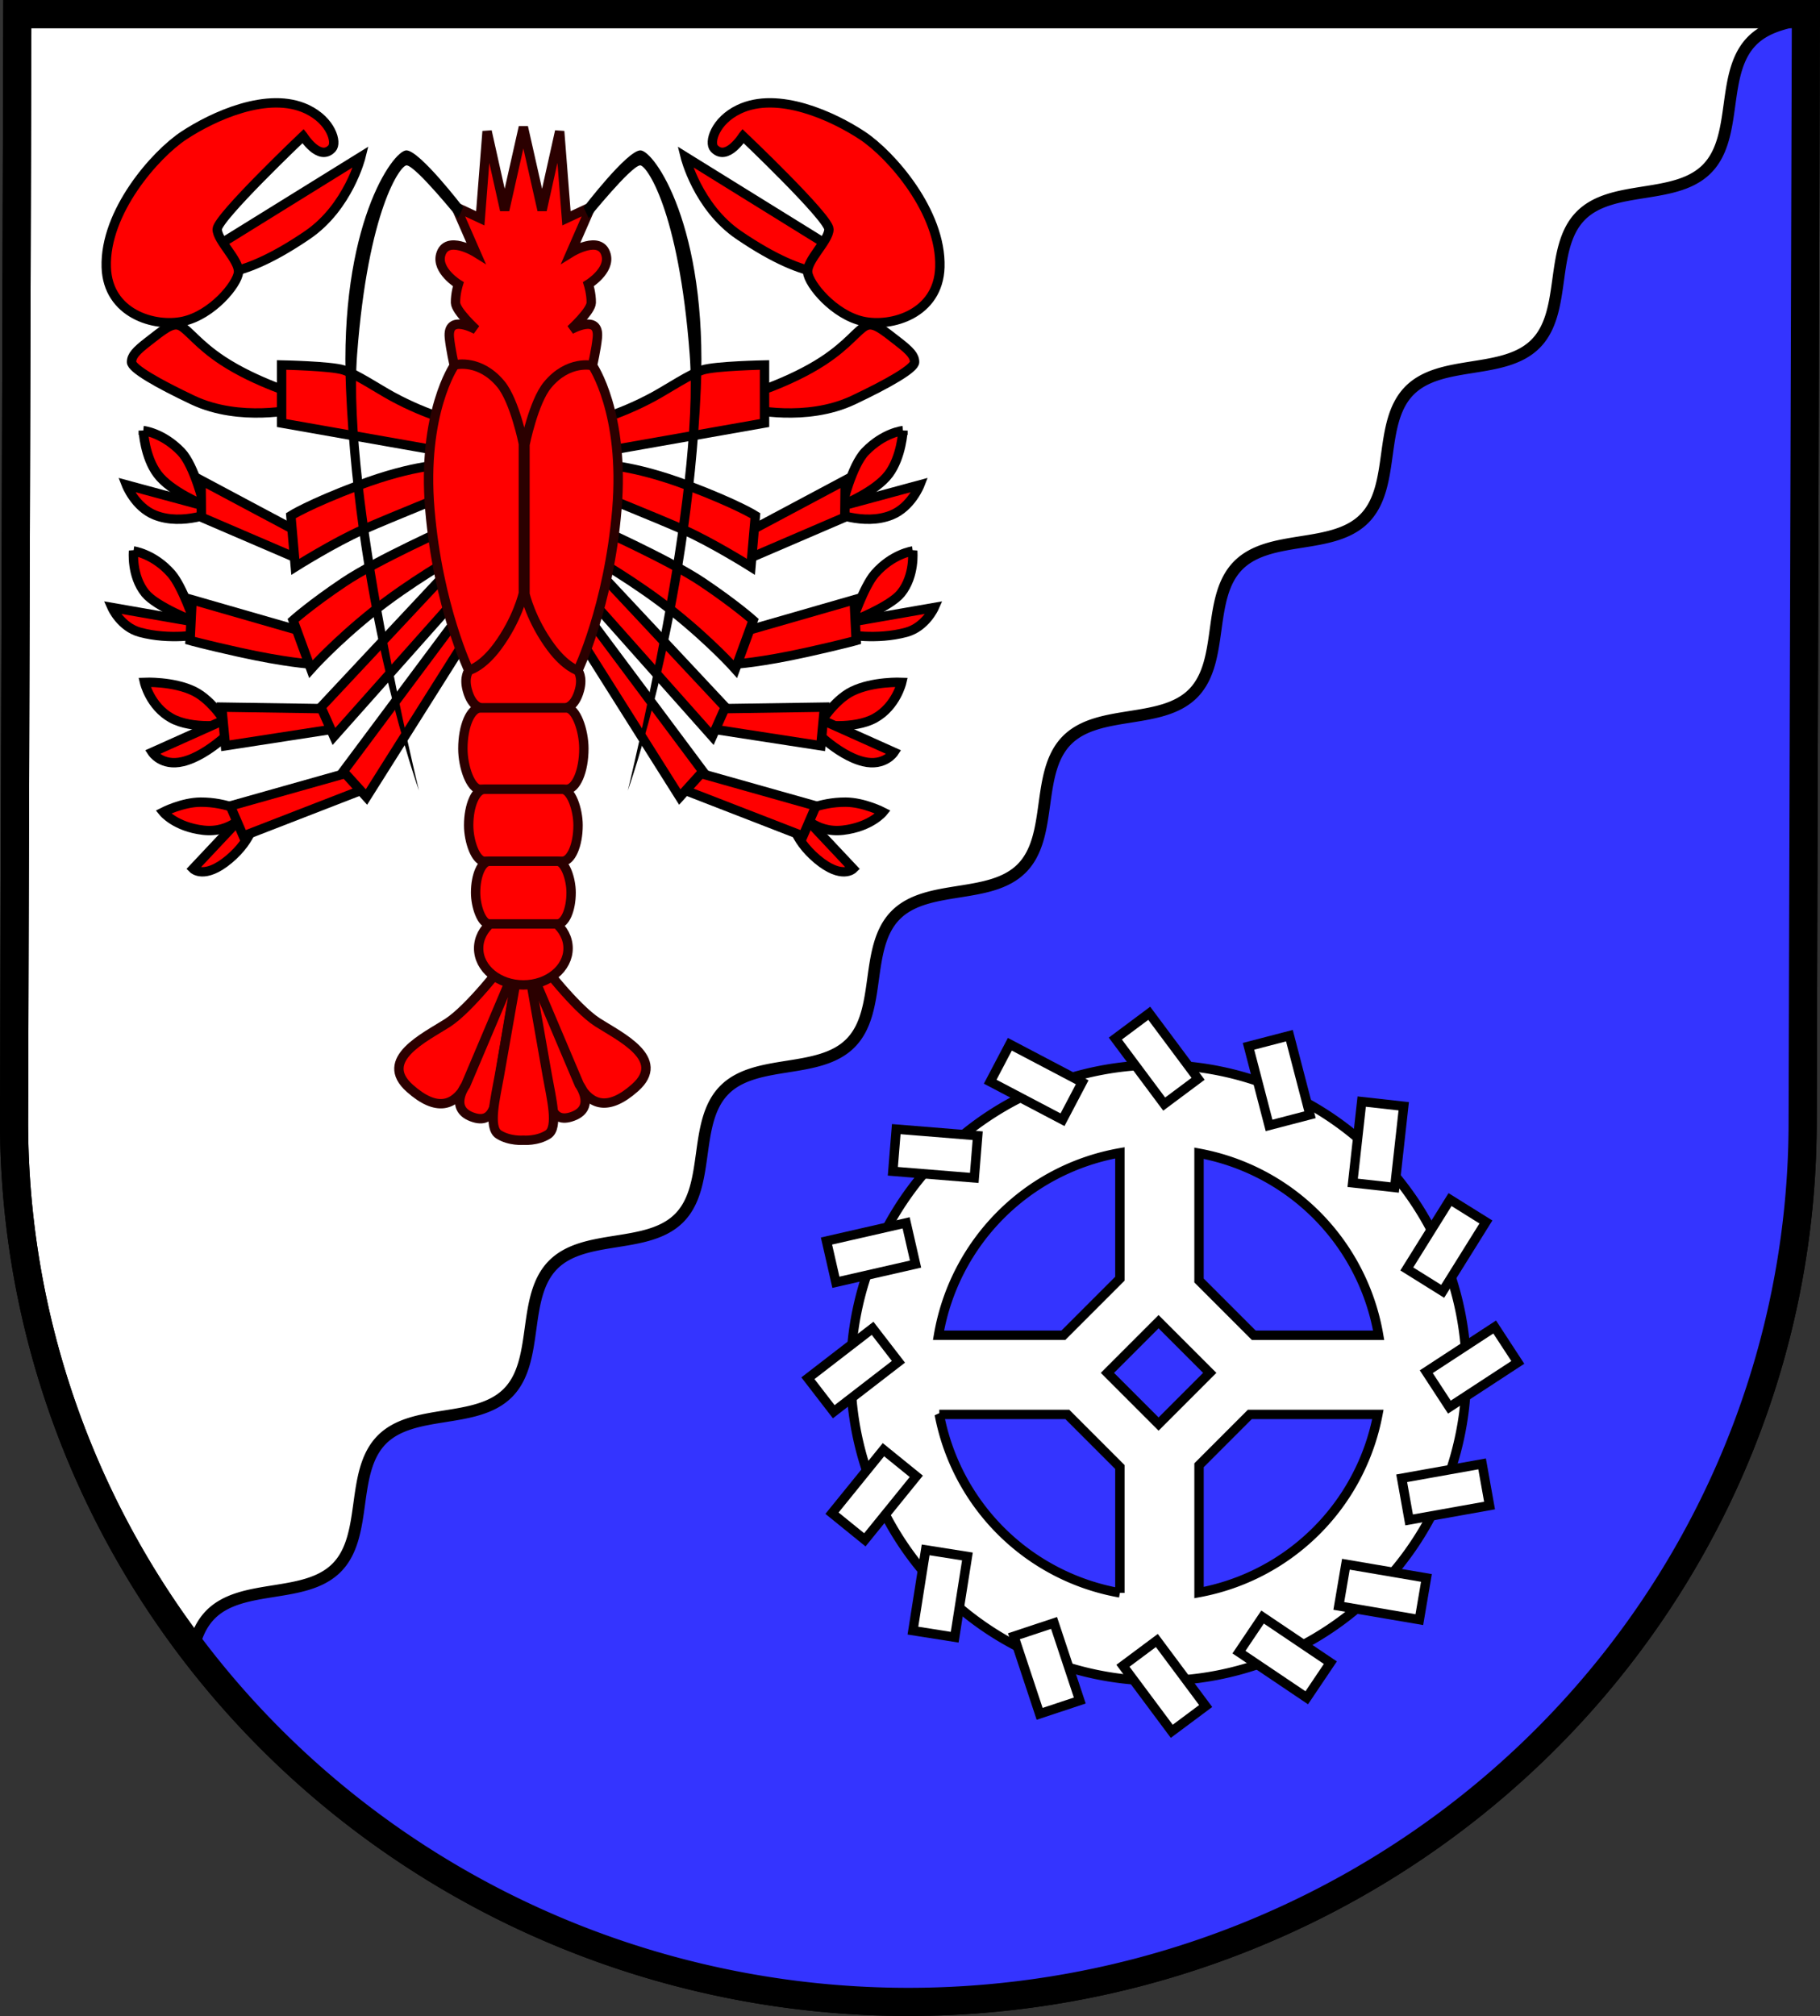 <?xml version="1.0" encoding="UTF-8" standalone="no"?>
<!-- Created with Inkscape (http://www.inkscape.org/) -->

<svg
   width="155.264mm"
   height="171.907mm"
   viewBox="0 0 155.264 171.907"
   version="1.1"
   id="svg4846"
   inkscape:version="1.2.2 (732a01da63, 2022-12-09)"
   sodipodi:docname="Wappen Hohenfelde2.svg"
   xmlns:inkscape="http://www.inkscape.org/namespaces/inkscape"
   xmlns:sodipodi="http://sodipodi.sourceforge.net/DTD/sodipodi-0.dtd"
   xmlns="http://www.w3.org/2000/svg"
   xmlns:svg="http://www.w3.org/2000/svg">
  <rect x="0" y="0" width="155.264" height="171.907" fill="#333333" stroke="none"/>
  <sodipodi:namedview
     id="namedview4848"
     pagecolor="#ffffff"
     bordercolor="#666666"
     borderopacity="1.0"
     inkscape:showpageshadow="2"
     inkscape:pageopacity="0.0"
     inkscape:pagecheckerboard="0"
     inkscape:deskcolor="#d1d1d1"
     inkscape:document-units="mm"
     showgrid="false"
     inkscape:zoom="0.8238533"
     inkscape:cx="293.74162"
     inkscape:cy="325.90754"
     inkscape:current-layer="layer1" />
  <defs
     id="defs4843" />
  <g
     inkscape:label="Ebene 1"
     inkscape:groupmode="layer"
     id="layer1"
     transform="translate(-28.08,-61.288)">
    <g
       id="g4077"
       transform="translate(441.811,214.517)">
      <path
         id="path3524"
         style="fill:#ffffff;stroke:#000000;stroke-width:2.4;stroke-dasharray:none"
         d="m -412.253,-152.029 -0.278,94.463 a 76.292,75.043 0 0 0 76.292,75.043 76.292,75.043 0 0 0 76.292,-75.043 l 0.277,-94.463 z" />
      <path
         id="path3529"
         style="fill:#3434ff;fill-opacity:1;stroke:#000000;stroke-width:1;stroke-dasharray:none"
         d="m -259.671,-151.607 c -1.753,0.296 -3.443,0.689 -4.612,1.882 -2.689,2.744 -1.125,8.133 -3.814,10.877 -2.689,2.744 -8.109,1.289 -10.798,4.033 -2.689,2.744 -1.125,8.133 -3.814,10.877 -2.689,2.744 -8.109,1.289 -10.798,4.033 -2.689,2.744 -1.125,8.133 -3.814,10.877 -2.689,2.744 -8.109,1.289 -10.798,4.033 -2.689,2.744 -1.125,8.133 -3.814,10.877 -2.689,2.744 -8.109,1.289 -10.798,4.033 -2.689,2.744 -1.125,8.133 -3.814,10.877 -2.689,2.744 -8.109,1.289 -10.798,4.033 -2.689,2.744 -1.125,8.133 -3.814,10.877 -2.689,2.744 -8.109,1.289 -10.798,4.033 -2.689,2.744 -1.125,8.133 -3.814,10.877 -2.689,2.744 -8.109,1.29 -10.798,4.034 -2.689,2.744 -1.125,8.133 -3.814,10.877 -2.689,2.744 -8.109,1.29 -10.798,4.034 -2.689,2.744 -1.125,8.133 -3.814,10.877 -2.689,2.744 -8.109,1.29 -10.798,4.034 -0.784,0.8 -1.202,1.827 -1.473,2.945 a 76.292,75.043 0 0 0 61.023,30.062 76.292,75.043 0 0 0 76.292,-75.043 z" />
      <path
         id="path3628"
         style="fill:none;stroke:#000000;stroke-width:2.4;stroke-dasharray:none"
         d="m -412.253,-152.029 -0.278,94.463 a 76.292,75.043 0 0 0 76.292,75.043 76.292,75.043 0 0 0 76.292,-75.043 l 0.277,-94.463 z" />
      <g
         id="g2165"
         transform="translate(-447.039,-216.661)">
        <g
           id="g2033"
           inkscape:transform-center-x="-19.624038"
           inkscape:transform-center-y="-2.3325717"
           transform="matrix(-1,0,0,1,155.871,0)">
          <path
             style="fill:#ff0000;stroke:#000000;stroke-width:0.8;stroke-dasharray:none"
             d="m 45.636,121.616 c 0,0 0.468,2.037 2.289,3.052 1.798,1.001 4.751,0.555 4.751,0.555 0,0 -1.21,-2.056 -2.809,-2.844 -1.772,-0.873 -4.231,-0.763 -4.231,-0.763 z"
             id="path2001"
             sodipodi:nodetypes="cscsc" />
          <path
             style="fill:#ff0000;stroke:#000000;stroke-width:0.8;stroke-dasharray:none"
             d="m 44.7,110.415 c 0,0 -0.21,2.11 1.006,3.607 0.936,1.152 4.161,2.393 4.161,2.393 0,0 -0.997,-2.975 -1.942,-4.057 -1.489,-1.705 -3.225,-1.942 -3.225,-1.942 z"
             id="path2003"
             sodipodi:nodetypes="cscsc" />
          <path
             style="fill:#ff0000;stroke:#000000;stroke-width:0.8;stroke-dasharray:none"
             d="m 45.532,100.15 c 0,0 0.109,2.236 1.214,3.711 1.131,1.509 3.953,2.636 3.953,2.636 0,0 -0.798,-3.358 -1.942,-4.543 -1.587,-1.644 -3.225,-1.803 -3.225,-1.803 z"
             id="path2005"
             sodipodi:nodetypes="cscsc" />
          <path
             style="fill:#ff0000;stroke:#000000;stroke-width:0.8;stroke-dasharray:none"
             d="m 51.347,106.74 -7.258,-1.962 c 0,0 0.733,1.894 2.428,2.575 2.379,0.956 5.198,-0.319 5.198,-0.319 z"
             id="path2007"
             sodipodi:nodetypes="ccscc" />
          <path
             style="fill:#ff0000;stroke:#000000;stroke-width:0.8;stroke-dasharray:none"
             d="m 58.918,108.889 -8.461,-4.508 0.035,3.156 8.392,3.607 z"
             id="path2009" />
          <path
             style="fill:#ff0000;stroke:#000000;stroke-width:0.8;stroke-dasharray:none"
             d="m 71.455,103.038 c 0,0 -2.749,-0.031 -7.546,1.782 -4.256,1.609 -5.788,2.585 -5.788,2.585 l 0.38,4.362 c 0,0 3.324,-2.092 5.776,-3.171 2.452,-1.079 7.634,-3.159 7.634,-3.159 z"
             id="path2011"
             sodipodi:nodetypes="csccscc" />
          <path
             style="fill:#ff0000;stroke:#000000;stroke-width:0.8;stroke-dasharray:none"
             d="m 49.832,116.449 -6.97,-1.214 c 0,0 0.736,1.668 2.393,2.115 2.566,0.694 5.167,0.173 5.167,0.173 z"
             id="path2013"
             sodipodi:nodetypes="ccscc" />
          <path
             style="fill:#ff0000;stroke:#000000;stroke-width:0.8;stroke-dasharray:none"
             d="m 59.82,117.489 -10.126,-2.913 -0.173,3.468 c 0,0 1.187,0.338 4.196,1.006 3.964,0.879 6.103,1.006 6.103,1.006 l 0.208,-1.283 z"
             id="path2015"
             sodipodi:nodetypes="cccsccc" />
          <path
             style="fill:#ff0000;stroke:#000000;stroke-width:0.8;stroke-dasharray:none"
             d="m 71.812,108.351 c 0,0 -6.341,2.828 -9.185,4.74 -2.844,1.913 -4.316,3.237 -4.316,3.237 l 1.52,4.158 c 0,0 1.976,-2.228 5.213,-4.827 3.237,-2.599 7.097,-4.774 7.097,-4.774 z"
             id="path2017"
             sodipodi:nodetypes="csccscc" />
          <path
             style="fill:#ff0000;stroke:#000000;stroke-width:0.8;stroke-dasharray:none"
             d="m 53.023,124.564 -6.728,3.017 c 0,0 0.797,1.228 2.601,0.798 2.323,-0.555 4.682,-3.156 4.682,-3.156 z"
             id="path2019"
             sodipodi:nodetypes="ccscc" />
          <path
             style="fill:#ff0000;stroke:#000000;stroke-width:0.8;stroke-dasharray:none"
             d="m 61.554,123.87 -9.328,-0.139 0.312,3.294 9.224,-1.422 z"
             id="path2021" />
          <path
             style="fill:#ff0000;stroke:#000000;stroke-width:0.8;stroke-dasharray:none"
             d="m 71.888,111.768 -11.201,11.964 1.11,2.497 11.166,-12.553 z"
             id="path2023" />
          <path
             style="fill:#ff0000;stroke:#000000;stroke-width:0.8;stroke-dasharray:none"
             d="m 54.306,132.748 c 0,0 -1.632,-0.926 -3.888,-0.914 -1.557,0.008 -3.186,0.844 -3.186,0.844 0,0 1.022,1.269 3.419,1.548 2.401,0.28 3.656,-1.479 3.656,-1.479 z"
             id="path2025"
             sodipodi:nodetypes="cscsc" />
          <path
             style="fill:#ff0000;stroke:#000000;stroke-width:0.8;stroke-dasharray:none"
             d="m 54.045,132.978 -4.267,4.536 c 0,0 0.956,0.956 3.065,-0.809 2.109,-1.766 2.231,-3.556 2.231,-3.556 z"
             id="path2027"
             sodipodi:nodetypes="ccscc" />
          <path
             style="fill:#ff0000;stroke:#000000;stroke-width:0.8;stroke-dasharray:none"
             d="m 63.773,129.107 -10.82,3.052 1.11,2.566 10.369,-4.023 z"
             id="path2029" />
          <path
             style="fill:#ff0000;stroke:#000000;stroke-width:0.8;stroke-dasharray:none"
             d="m 72.789,115.548 -10.195,13.663 1.977,2.185 9.19,-14.565 z"
             id="path2031" />
        </g>
        <g
           id="g1629"
           inkscape:transform-center-x="-20.479265"
           inkscape:transform-center-y="-0.90172234"
           transform="matrix(-1,0,0,1,155.861,0)">
          <path
             style="fill:#ff0000;stroke:#000000;stroke-width:0.8;stroke-dasharray:none"
             d="m 58.581,98.305 c 0,0 -4.782,1.152 -8.828,-0.76 -2.994,-1.416 -5.223,-2.697 -5.223,-3.237 0,-0.539 0.401,-0.962 1.373,-1.716 1.341,-1.04 2.109,-1.716 2.795,-1.373 0.687,0.343 1.513,1.59 3.605,2.967 2.849,1.875 6.547,2.967 6.547,2.967 z"
             id="path1621"
             sodipodi:nodetypes="cssssscc" />
          <path
             style="fill:#ff0000;stroke:#000000;stroke-width:0.8;stroke-dasharray:none"
             d="m 72.534,99.507 c 0,0 -2.632,-0.564 -5.757,-2.264 -1.198,-0.652 -3.094,-1.922 -4.173,-2.265 -1.079,-0.343 -5.273,-0.424 -5.273,-0.424 v 4.953 l 13.634,2.403 z"
             id="path1623"
             sodipodi:nodetypes="csscccc" />
          <path
             style="fill:#ff0000;stroke:#000000;stroke-width:0.8;stroke-dasharray:none"
             d="m 50.563,85.186 13.536,-8.386 c 0,0 -1.052,4.276 -4.561,6.67 -6.326,4.316 -8.631,3.139 -8.631,3.139 z"
             id="path1625"
             sodipodi:nodetypes="ccscc" />
          <path
             style="fill:#ff0000;stroke:#000000;stroke-width:0.8;stroke-dasharray:none"
             d="m 59.17,75.035 c 0,0 -7.332,6.964 -7.332,7.945 0,0.981 1.913,2.648 1.815,3.678 -0.098,1.03 -2.256,3.629 -4.708,4.169 -2.452,0.539 -6.448,-0.639 -6.572,-4.61 -0.147,-4.708 4.169,-9.612 6.621,-11.231 2.452,-1.618 7.183,-3.829 10.52,-2.231 2.05,0.982 2.574,2.837 2.109,3.335 -1.079,1.152 -2.452,-1.054 -2.452,-1.054 z"
             id="path1627"
             sodipodi:nodetypes="csssssssc" />
        </g>
        <g
           id="g1619">
          <path
             style="fill:#ff0000;stroke:#000000;stroke-width:0.8;stroke-dasharray:none"
             d="m 58.581,98.305 c 0,0 -4.782,1.152 -8.828,-0.76 -2.994,-1.416 -5.223,-2.697 -5.223,-3.237 0,-0.539 0.401,-0.962 1.373,-1.716 1.341,-1.04 2.109,-1.716 2.795,-1.373 0.687,0.343 1.513,1.59 3.605,2.967 2.849,1.875 6.547,2.967 6.547,2.967 z"
             id="path1582"
             sodipodi:nodetypes="cssssscc" />
          <path
             style="fill:#ff0000;stroke:#000000;stroke-width:0.8;stroke-dasharray:none"
             d="m 72.534,99.507 c 0,0 -2.632,-0.564 -5.757,-2.264 -1.198,-0.652 -3.094,-1.922 -4.173,-2.265 -1.079,-0.343 -5.273,-0.424 -5.273,-0.424 v 4.953 l 13.634,2.403 z"
             id="path1580"
             sodipodi:nodetypes="csscccc" />
          <path
             style="fill:#ff0000;stroke:#000000;stroke-width:0.8;stroke-dasharray:none"
             d="m 50.563,85.186 13.536,-8.386 c 0,0 -1.052,4.276 -4.561,6.67 -6.326,4.316 -8.631,3.139 -8.631,3.139 z"
             id="path1613"
             sodipodi:nodetypes="ccscc" />
          <path
             style="fill:#ff0000;stroke:#000000;stroke-width:0.8;stroke-dasharray:none"
             d="m 59.17,75.035 c 0,0 -7.332,6.964 -7.332,7.945 0,0.981 1.913,2.648 1.815,3.678 -0.098,1.03 -2.256,3.629 -4.708,4.169 -2.452,0.539 -6.448,-0.639 -6.572,-4.61 -0.147,-4.708 4.169,-9.612 6.621,-11.231 2.452,-1.618 7.183,-3.829 10.52,-2.231 2.05,0.982 2.574,2.837 2.109,3.335 -1.079,1.152 -2.452,-1.054 -2.452,-1.054 z"
             id="path1611"
             sodipodi:nodetypes="csssssssc" />
        </g>
        <g
           id="g1999">
          <path
             style="fill:#ff0000;stroke:#000000;stroke-width:0.8;stroke-dasharray:none"
             d="m 45.636,121.616 c 0,0 0.468,2.037 2.289,3.052 1.798,1.001 4.751,0.555 4.751,0.555 0,0 -1.21,-2.056 -2.809,-2.844 -1.772,-0.873 -4.231,-0.763 -4.231,-0.763 z"
             id="path1822"
             sodipodi:nodetypes="cscsc" />
          <path
             style="fill:#ff0000;stroke:#000000;stroke-width:0.8;stroke-dasharray:none"
             d="m 44.7,110.415 c 0,0 -0.21,2.11 1.006,3.607 0.936,1.152 4.161,2.393 4.161,2.393 0,0 -0.997,-2.975 -1.942,-4.057 -1.489,-1.705 -3.225,-1.942 -3.225,-1.942 z"
             id="path1771"
             sodipodi:nodetypes="cscsc" />
          <path
             style="fill:#ff0000;stroke:#000000;stroke-width:0.8;stroke-dasharray:none"
             d="m 45.532,100.15 c 0,0 0.109,2.236 1.214,3.711 1.131,1.509 3.953,2.636 3.953,2.636 0,0 -0.798,-3.358 -1.942,-4.543 -1.587,-1.644 -3.225,-1.803 -3.225,-1.803 z"
             id="path1724"
             sodipodi:nodetypes="cscsc" />
          <path
             style="fill:#ff0000;stroke:#000000;stroke-width:0.8;stroke-dasharray:none"
             d="m 51.347,106.74 -7.258,-1.962 c 0,0 0.733,1.894 2.428,2.575 2.379,0.956 5.198,-0.319 5.198,-0.319 z"
             id="path1726"
             sodipodi:nodetypes="ccscc" />
          <path
             style="fill:#ff0000;stroke:#000000;stroke-width:0.8;stroke-dasharray:none"
             d="m 58.918,108.889 -8.461,-4.508 0.035,3.156 8.392,3.607 z"
             id="path1722" />
          <path
             style="fill:#ff0000;stroke:#000000;stroke-width:0.8;stroke-dasharray:none"
             d="m 71.455,103.038 c 0,0 -2.749,-0.031 -7.546,1.782 -4.256,1.609 -5.788,2.585 -5.788,2.585 l 0.38,4.362 c 0,0 3.324,-2.092 5.776,-3.171 2.452,-1.079 7.634,-3.159 7.634,-3.159 z"
             id="path1720"
             sodipodi:nodetypes="csccscc" />
          <path
             style="fill:#ff0000;stroke:#000000;stroke-width:0.8;stroke-dasharray:none"
             d="m 49.832,116.449 -6.97,-1.214 c 0,0 0.736,1.668 2.393,2.115 2.566,0.694 5.167,0.173 5.167,0.173 z"
             id="path1773"
             sodipodi:nodetypes="ccscc" />
          <path
             style="fill:#ff0000;stroke:#000000;stroke-width:0.8;stroke-dasharray:none"
             d="m 59.82,117.489 -10.126,-2.913 -0.173,3.468 c 0,0 1.187,0.338 4.196,1.006 3.964,0.879 6.103,1.006 6.103,1.006 l 0.208,-1.283 z"
             id="path1769"
             sodipodi:nodetypes="cccsccc" />
          <path
             style="fill:#ff0000;stroke:#000000;stroke-width:0.8;stroke-dasharray:none"
             d="m 71.812,108.351 c 0,0 -6.341,2.828 -9.185,4.74 -2.844,1.913 -4.316,3.237 -4.316,3.237 l 1.52,4.158 c 0,0 1.976,-2.228 5.213,-4.827 3.237,-2.599 7.097,-4.774 7.097,-4.774 z"
             id="path1767"
             sodipodi:nodetypes="csccscc" />
          <path
             style="fill:#ff0000;stroke:#000000;stroke-width:0.8;stroke-dasharray:none"
             d="m 53.023,124.564 -6.728,3.017 c 0,0 0.797,1.228 2.601,0.798 2.323,-0.555 4.682,-3.156 4.682,-3.156 z"
             id="path1824"
             sodipodi:nodetypes="ccscc" />
          <path
             style="fill:#ff0000;stroke:#000000;stroke-width:0.8;stroke-dasharray:none"
             d="m 61.554,123.87 -9.328,-0.139 0.312,3.294 9.224,-1.422 z"
             id="path1820" />
          <path
             style="fill:#ff0000;stroke:#000000;stroke-width:0.8;stroke-dasharray:none"
             d="m 71.888,111.768 -11.201,11.964 1.11,2.497 11.166,-12.553 z"
             id="path1818" />
          <path
             style="fill:#ff0000;stroke:#000000;stroke-width:0.8;stroke-dasharray:none"
             d="m 54.306,132.748 c 0,0 -1.632,-0.926 -3.888,-0.914 -1.557,0.008 -3.186,0.844 -3.186,0.844 0,0 1.022,1.269 3.419,1.548 2.401,0.28 3.656,-1.479 3.656,-1.479 z"
             id="path1877"
             sodipodi:nodetypes="cscsc" />
          <path
             style="fill:#ff0000;stroke:#000000;stroke-width:0.8;stroke-dasharray:none"
             d="m 54.045,132.978 -4.267,4.536 c 0,0 0.956,0.956 3.065,-0.809 2.109,-1.766 2.231,-3.556 2.231,-3.556 z"
             id="path1879"
             sodipodi:nodetypes="ccscc" />
          <path
             style="fill:#ff0000;stroke:#000000;stroke-width:0.8;stroke-dasharray:none"
             d="m 63.773,129.107 -10.82,3.052 1.11,2.566 10.369,-4.023 z"
             id="path1875" />
          <path
             style="fill:#ff0000;stroke:#000000;stroke-width:0.8;stroke-dasharray:none"
             d="m 72.789,115.548 -10.195,13.663 1.977,2.185 9.19,-14.565 z"
             id="path1873" />
        </g>
        <g
           id="g1493">
          <path
             id="path373"
             style="fill:#ff0000;stroke:#2b0000;stroke-width:0.8;stroke-dasharray:none"
             d="m 77.956,74.272 -1.595,7.083 -1.5,-6.727 -0.581,7.421 -2.081,-0.971 1.698,3.886 c 0,0 -2.509,-1.558 -2.995,0.193 -0.375,1.353 1.505,2.51 1.505,2.51 0,0 -0.256,0.813 -0.24,1.58 0.015,0.707 1.756,2.294 1.756,2.294 0,0 -2.486,-1.412 -2.278,0.686 0.096,0.969 0.416,2.376 0.416,2.376 0,0 -2.775,4.022 -2.081,12.276 0.694,8.253 3.33,13.733 3.33,13.733 0,0 -0.446,0.526 -0.139,1.664 0.416,1.543 1.249,1.525 1.249,1.525 h 3.537 3.537 c 0,0 0.832,0.018 1.249,-1.525 0.307,-1.138 -0.139,-1.664 -0.139,-1.664 0,0 2.635,-5.48 3.329,-13.733 0.694,-8.253 -2.08,-12.276 -2.08,-12.276 0,0 0.32,-1.407 0.416,-2.376 0.208,-2.098 -2.278,-0.686 -2.278,-0.686 0,0 1.741,-1.587 1.756,-2.294 0.016,-0.767 -0.24,-1.58 -0.24,-1.58 0,0 1.881,-1.157 1.505,-2.51 -0.485,-1.751 -2.995,-0.193 -2.995,-0.193 l 1.698,-3.886 -2.081,0.971 -0.581,-7.421 -1.5,6.727 z" />
          <rect
             style="fill:#ff0000;stroke:#2b0000;stroke-width:0.8;stroke-dasharray:none"
             id="rect645"
             width="10.322"
             height="6.936"
             x="72.795"
             y="123.801"
             ry="3.468"
             rx="1.484" />
          <rect
             style="fill:#ff0000;stroke:#2b0000;stroke-width:0.8;stroke-dasharray:none"
             id="rect647"
             width="9.332"
             height="6.139"
             x="73.29"
             y="130.737"
             ry="3.069"
             rx="1.342" />
          <g
             id="g871"
             style="stroke-width:0.8;stroke-dasharray:none">
            <path
               style="fill:#ff0000;stroke:#2b0000;stroke-width:0.8;stroke-dasharray:none"
               d="m 76.359,145.522 c 0,0 -2.969,3.914 -4.881,5.14 -1.913,1.226 -5.959,3.123 -3.21,5.571 2.317,2.062 3.793,1.463 4.749,-0.175 0.542,-0.93 4.323,-9.665 4.323,-9.665 z"
               id="path783"
               sodipodi:nodetypes="cssscc" />
            <path
               style="fill:#ff0000;stroke:#2b0000;stroke-width:0.8;stroke-dasharray:none"
               d="m 77.61,145.163 c 0,0 -1.153,6.747 -1.751,10.507 -0.238,1.497 -0.287,3.617 -2.098,3.069 -2.263,-0.685 -0.733,-2.764 -0.733,-2.764 z"
               id="path785"
               sodipodi:nodetypes="csscc" />
          </g>
          <g
             id="g877"
             transform="matrix(-1,0,0,1,155.756,-0.056)"
             style="stroke-width:0.8;stroke-dasharray:none">
            <path
               style="fill:#ff0000;stroke:#2b0000;stroke-width:0.8;stroke-dasharray:none"
               d="m 76.359,145.522 c 0,0 -2.969,3.914 -4.881,5.14 -1.913,1.226 -5.959,3.123 -3.21,5.571 2.317,2.062 3.793,1.463 4.749,-0.175 0.542,-0.93 4.323,-9.665 4.323,-9.665 z"
               id="path873"
               sodipodi:nodetypes="cssscc" />
            <path
               style="fill:#ff0000;stroke:#2b0000;stroke-width:0.8;stroke-dasharray:none"
               d="m 77.61,145.163 c 0,0 -1.153,6.747 -1.751,10.507 -0.238,1.497 -0.287,3.617 -2.098,3.069 -2.263,-0.685 -0.733,-2.764 -0.733,-2.764 z"
               id="path875"
               sodipodi:nodetypes="csscc" />
          </g>
          <path
             id="path787"
             style="fill:#ff0000;stroke:#2b0000;stroke-width:0.8;stroke-dasharray:none"
             d="m 77.956,145.794 -0.421,0.106 c 0,0 -0.728,4.179 -1.619,9.22 -0.338,1.914 -0.993,4.463 -0.061,5.051 0.932,0.589 2.1,0.49 2.1,0.49 0,0 1.168,0.098 2.1,-0.49 0.932,-0.589 0.277,-3.137 -0.061,-5.051 -0.891,-5.041 -1.619,-9.22 -1.619,-9.22 z" />
          <ellipse
             style="fill:#ff0000;stroke:#2b0000;stroke-width:0.8;stroke-dasharray:none"
             id="path714"
             cx="77.956"
             cy="144.296"
             rx="3.815"
             ry="3.121" />
          <rect
             style="fill:#ff0000;stroke:#2b0000;stroke-width:0.8;stroke-dasharray:none"
             id="rect660"
             width="8.148"
             height="5.341"
             x="73.882"
             y="136.876"
             ry="2.671"
             rx="1.171" />
          <path
             style="fill:none;stroke:#2b0000;stroke-width:0.8;stroke-dasharray:none"
             d="m 72.2,94.533 c 0,0 2.06,-0.498 3.84,1.661 1.188,1.441 1.917,5.079 1.917,5.079 l 10e-7,12.749 c 0,0 -0.502,2.231 -2.224,4.55 -1.231,1.658 -2.284,1.969 -2.284,1.969"
             id="path899"
             sodipodi:nodetypes="csccsc" />
          <path
             style="fill:none;stroke:#2b0000;stroke-width:0.8;stroke-dasharray:none"
             d="m 83.852,94.602 c 0,0 -2.06,-0.498 -3.84,1.661 -1.188,1.441 -1.917,5.079 -1.917,5.079 l -10e-7,12.749 c 0,0 0.502,2.231 2.224,4.55 1.231,1.658 2.284,1.969 2.284,1.969"
             id="path901"
             sodipodi:nodetypes="csccsc" />
        </g>
        <path
           style="fill:#000000;stroke:none;stroke-width:0.1;stroke-dasharray:none"
           d="m 72.824,81.112 c 0,0 -3.717,-4.862 -4.849,-4.857 -1.153,0.005 -5.747,6.448 -5.15,20.317 0.831,19.303 6.226,34.272 6.226,34.272 0,0 -6.186,-25.205 -5.279,-37.181 0.938,-12.378 3.719,-16.186 4.234,-16.13 0.806,0.088 4.379,4.514 4.379,4.514 z"
           id="path1497"
           sodipodi:nodetypes="csscsscc" />
        <path
           style="fill:#000000;stroke:none;stroke-width:0.1;stroke-dasharray:none"
           d="m 83.094,81.112 c 0,0 3.717,-4.862 4.849,-4.857 1.153,0.005 5.747,6.448 5.15,20.317 -0.831,19.303 -6.226,34.272 -6.226,34.272 0,0 6.186,-25.205 5.279,-37.181 -0.938,-12.378 -3.719,-16.186 -4.234,-16.13 -0.806,0.088 -4.379,4.514 -4.379,4.514 z"
           id="path1553"
           sodipodi:nodetypes="csscsscc"
           inkscape:transform-center-x="-10.16069"
           inkscape:transform-center-y="-0.31210311" />
      </g>
      <g
         id="g2853"
         transform="translate(-439.509,-217.04)">
        <path
           id="path2289"
           style="fill:#ffffff;stroke:#000000;stroke-width:0.8;stroke-dasharray:none"
           d="m 124.617,154.615 a 26.263,26.263 0 0 0 -26.263,26.262 26.263,26.263 0 0 0 26.263,26.263 26.263,26.263 0 0 0 26.263,-26.263 26.263,26.263 0 0 0 -26.263,-26.262 z m -3.302,7.501 v 10.734 l -4.82,4.82 h -10.652 a 19.05,19.05 0 0 1 15.472,-15.554 z m 6.751,0.033 a 19.05,19.05 0 0 1 15.324,15.522 h -10.652 l -4.672,-4.672 z m -3.449,14.364 4.365,4.365 -4.365,4.365 -4.365,-4.365 z m -18.708,7.909 h 10.923 l 4.483,4.483 v 10.734 a 19.05,19.05 0 0 1 -15.407,-15.218 z m 26.493,0 h 10.923 a 19.05,19.05 0 0 1 -15.258,15.191 v -10.855 z" />
        <rect
           style="fill:#ffffff;stroke:#000000;stroke-width:0.8;stroke-dasharray:none"
           id="rect2399"
           width="3.607"
           height="6.97"
           x="186.806"
           y="-63.104"
           transform="rotate(77.146)" />
        <rect
           style="fill:#ffffff;stroke:#000000;stroke-width:0.8;stroke-dasharray:none"
           id="rect2473"
           width="3.607"
           height="6.97"
           x="201.421"
           y="28.82"
           transform="rotate(52.349)" />
        <rect
           style="fill:#ffffff;stroke:#000000;stroke-width:0.8;stroke-dasharray:none"
           id="rect2475"
           width="3.607"
           height="6.97"
           x="196.602"
           y="81.901"
           transform="rotate(39.031)" />
        <rect
           style="fill:#ffffff;stroke:#000000;stroke-width:0.8;stroke-dasharray:none"
           id="rect2477"
           width="3.607"
           height="6.97"
           x="151.319"
           y="-121.797"
           transform="rotate(94.63)" />
        <rect
           style="fill:#ffffff;stroke:#000000;stroke-width:0.8;stroke-dasharray:none"
           id="rect2479"
           width="3.607"
           height="6.97"
           x="83.253"
           y="-177.153"
           transform="rotate(117.719)" />
        <rect
           style="fill:#ffffff;stroke:#000000;stroke-width:0.8;stroke-dasharray:none"
           id="rect2481"
           width="3.607"
           height="6.97"
           x="134.001"
           y="177.258"
           transform="rotate(8.964)" />
        <rect
           style="fill:#ffffff;stroke:#000000;stroke-width:0.8;stroke-dasharray:none"
           id="rect2483"
           width="3.607"
           height="6.97"
           x="-9.435"
           y="-201.41"
           transform="rotate(143.28)" />
        <rect
           style="fill:#ffffff;stroke:#000000;stroke-width:0.8;stroke-dasharray:none"
           id="rect2485"
           width="3.607"
           height="6.97"
           x="89.488"
           y="181.413"
           transform="rotate(-14.585)" />
        <rect
           style="fill:#ffffff;stroke:#000000;stroke-width:0.8;stroke-dasharray:none"
           id="rect2487"
           width="3.607"
           height="6.97"
           x="158.501"
           y="141.101"
           transform="rotate(6.342)" />
        <rect
           style="fill:#ffffff;stroke:#000000;stroke-width:0.8;stroke-dasharray:none"
           id="rect2489"
           width="3.607"
           height="6.97"
           x="214.739"
           y="61.819"
           transform="rotate(31.955)" />
        <rect
           style="fill:#ffffff;stroke:#000000;stroke-width:0.8;stroke-dasharray:none"
           id="rect2491"
           width="3.607"
           height="6.97"
           x="42.563"
           y="228.343"
           transform="rotate(-18.347)" />
        <rect
           style="fill:#ffffff;stroke:#000000;stroke-width:0.8;stroke-dasharray:none"
           id="rect2493"
           width="3.607"
           height="6.97"
           x="-25.526"
           y="237.708"
           transform="rotate(-36.695)" />
        <rect
           style="fill:#ffffff;stroke:#000000;stroke-width:0.8;stroke-dasharray:none"
           id="rect2495"
           width="3.607"
           height="6.97"
           x="92.785"
           y="-230.337"
           transform="rotate(123.945)" />
        <rect
           style="fill:#ffffff;stroke:#000000;stroke-width:0.8;stroke-dasharray:none"
           id="rect2497"
           width="3.607"
           height="6.97"
           x="170.811"
           y="-178.659"
           transform="rotate(99.659)" />
        <rect
           style="fill:#ffffff;stroke:#000000;stroke-width:0.8;stroke-dasharray:none"
           id="rect2499"
           width="3.607"
           height="6.97"
           x="212.48"
           y="-116.65"
           transform="rotate(79.866)" />
        <rect
           style="fill:#ffffff;stroke:#000000;stroke-width:0.8;stroke-dasharray:none"
           id="rect2501"
           width="3.607"
           height="6.97"
           x="231.991"
           y="-31.54"
           transform="rotate(56.843)" />
      </g>
    </g>
  </g>
</svg>
